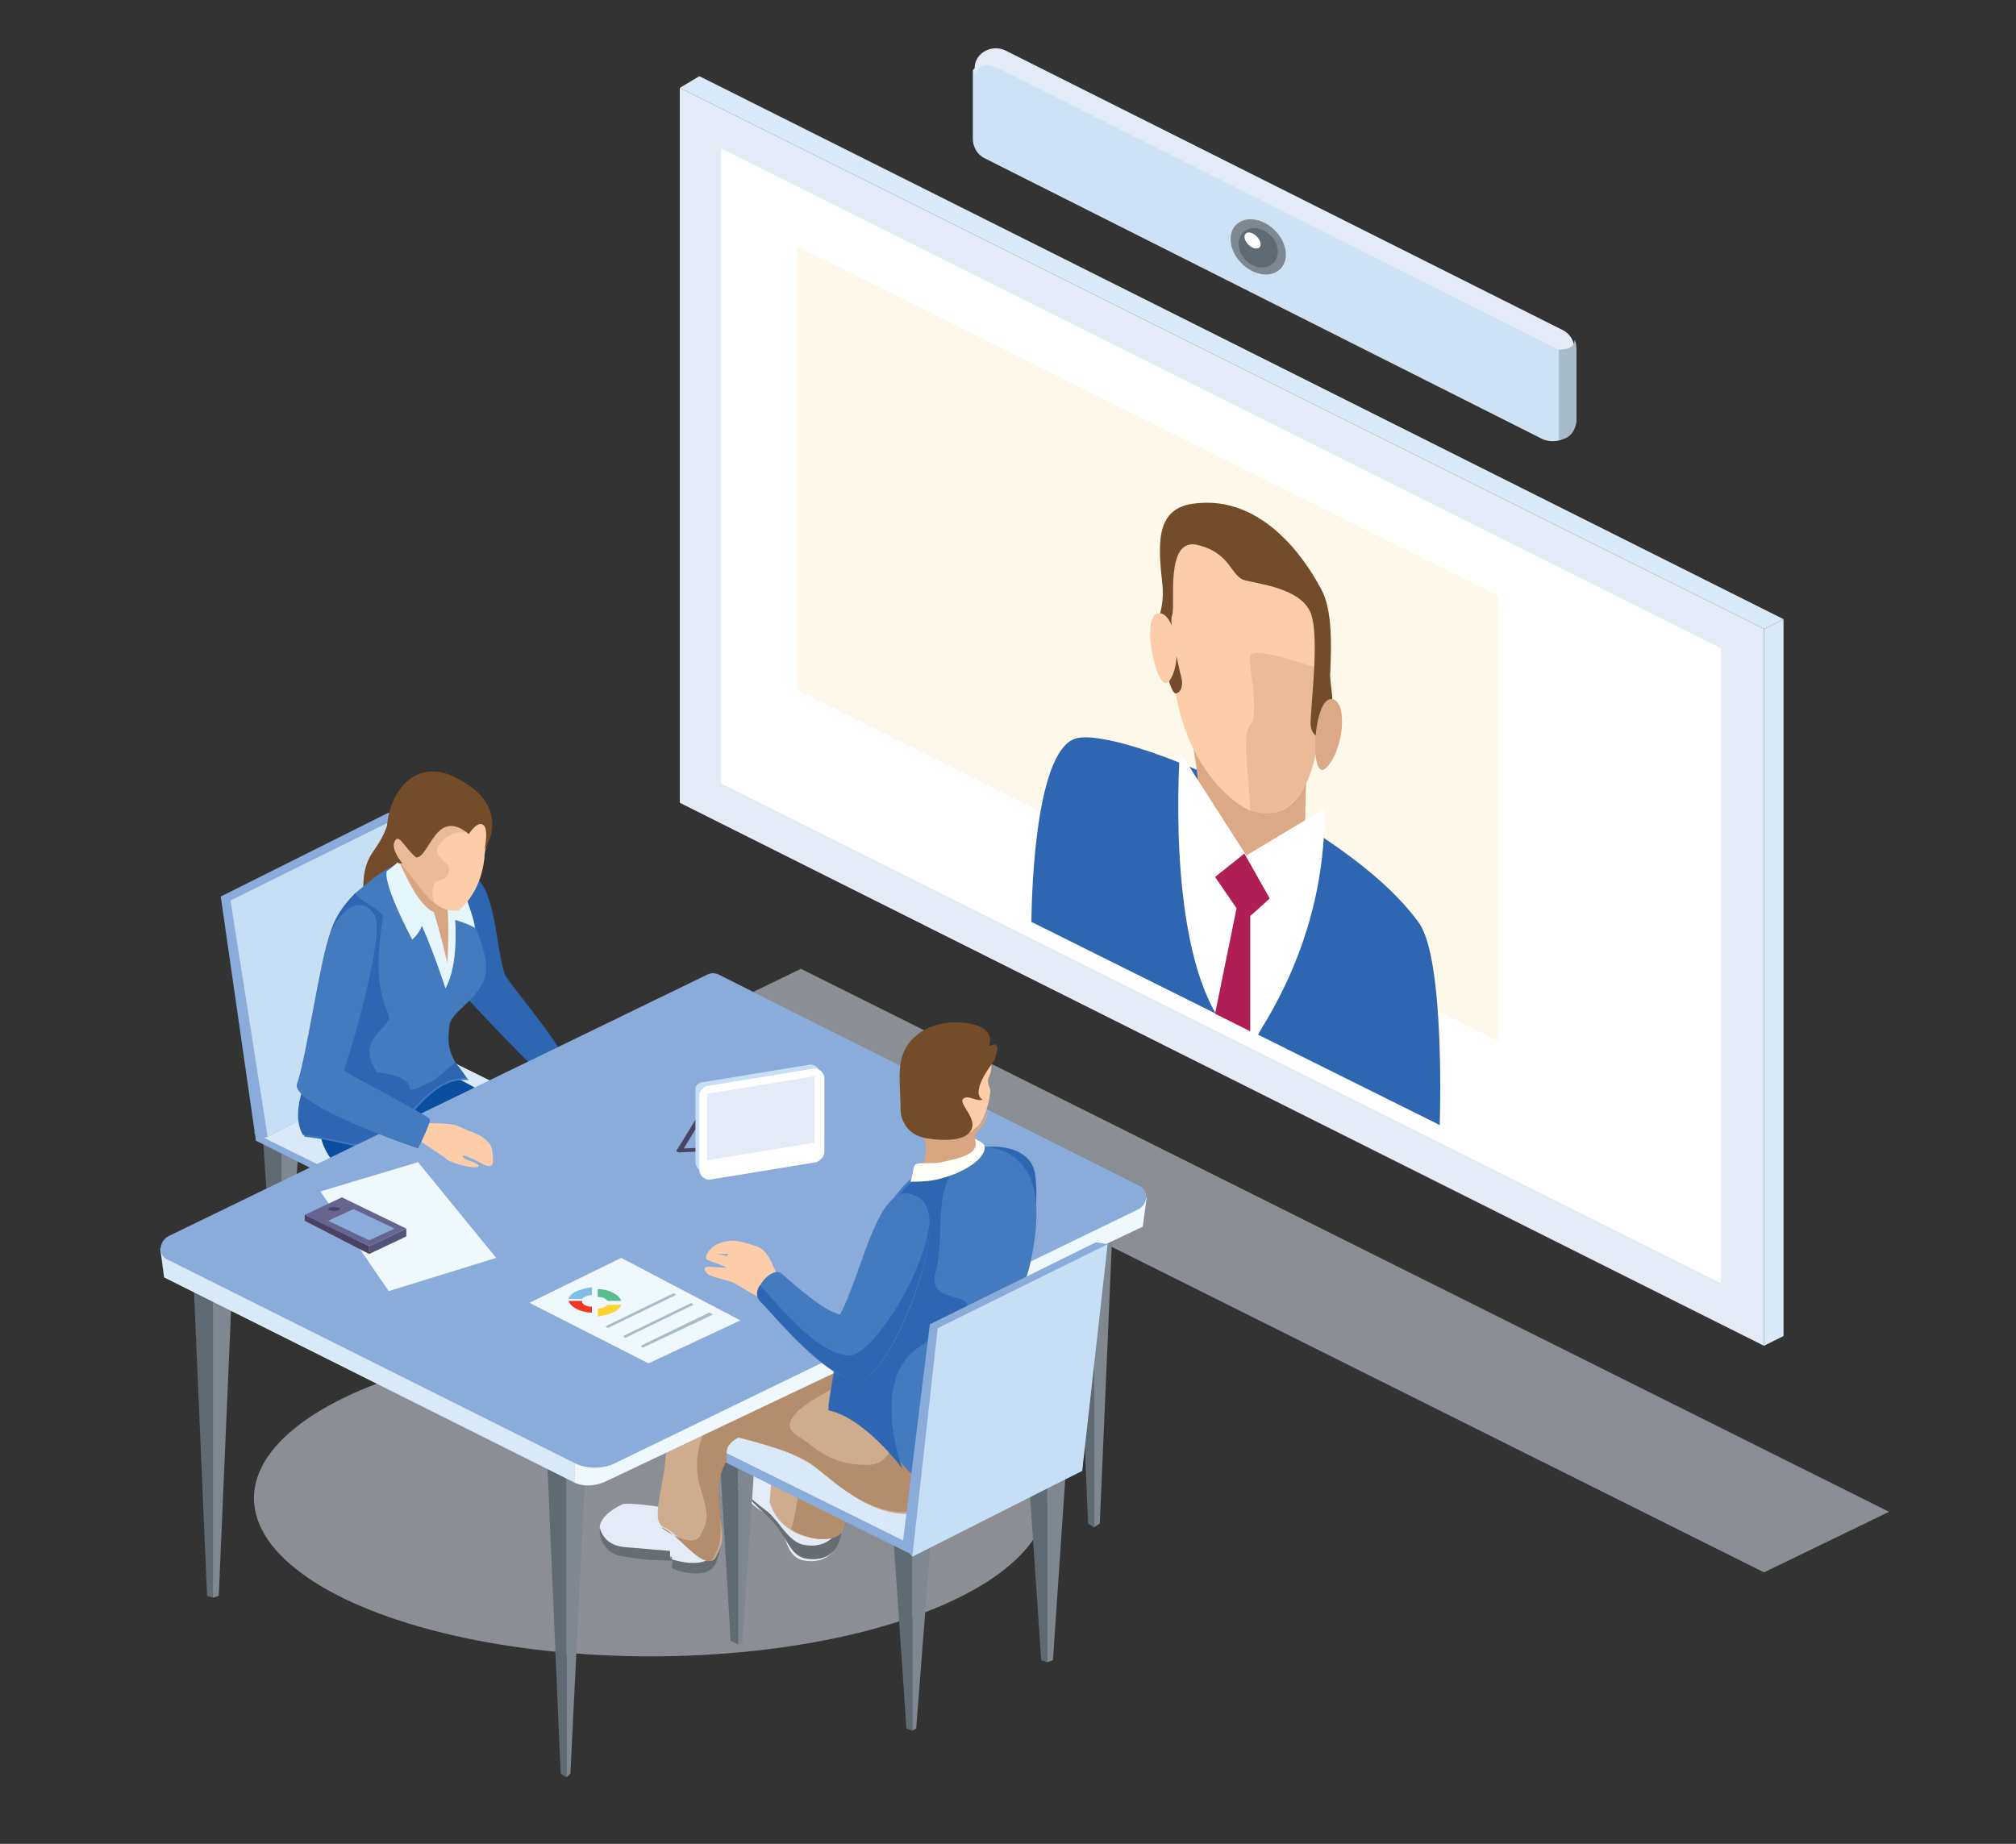 <?xml version="1.0" encoding="utf-8"?>
<!-- Generator: Adobe Illustrator 24.2.1, SVG Export Plug-In . SVG Version: 6.00 Build 0)  -->
<svg version="1.1" id="Layer_1" xmlns="http://www.w3.org/2000/svg" xmlns:xlink="http://www.w3.org/1999/xlink" x="0px" y="0px"
	 viewBox="0 0 103.2 94.4" enable-background="new 0 0 103.2 94.4" xml:space="preserve">
<rect x="0" y="0" width="103.2" height="94.4" fill="#333333" stroke="none"/>
<g>
	<ellipse opacity="0.5" fill="#E4EBF7" cx="33.3" cy="76.7" rx="20.3" ry="8.1"/>
	<polygon opacity="0.5" fill="#E4EBF7" points="90.3,80.5 34.6,52.7 41,49.6 96.7,77.4 	"/>
	<g>
		<g>
			<g>
				<g>
					<path fill="#CDE2F4" d="M79,22.5L50.4,8.1c-0.4-0.2-0.6-0.6-0.6-1V3.6c0-0.1,0.9-0.7,1.6-0.3L80,17.7c0.4,0.2,0.6,0.6,0.6,1
						v2.8C80.7,22.3,79.8,22.8,79,22.5z"/>
					<path fill="#E4EBF7" d="M51.5,2.6L80,16.9c0.4,0.2,0.6,0.6,0.6,1v1.1c0-0.4-0.2-0.8-0.6-1L51.5,3.7c-0.8-0.4-1.3-0.6-1.6,0.1
						V3.6C49.8,2.8,50.7,2.2,51.5,2.6z"/>

						<ellipse transform="matrix(0.707 -0.707 0.707 0.707 9.97 49.261)" fill="#7F8790" cx="64.4" cy="12.6" rx="1.2" ry="1.6"/>

						<ellipse transform="matrix(0.707 -0.707 0.707 0.707 9.897 49.24)" fill="#5F6A73" cx="64.4" cy="12.7" rx="0.9" ry="1.1"/>

						<ellipse transform="matrix(0.707 -0.707 0.707 0.707 10.104 48.937)" fill="#FFFFFF" cx="64.1" cy="12.3" rx="0.3" ry="0.5"/>
				</g>
				<path fill="#A7BCC8" d="M79.8,17.9c0.9,0,0.8-0.5,0.8-0.5c0.1,0.1,0.1,0.5,0.1,0.5v3.7c0,0-0.1,0.9-0.9,0.9V17.9z"/>
			</g>
			<g>
				<polygon fill="#E4EBF7" points="90.3,68.9 34.8,41.1 34.8,4.5 90.3,32.2 				"/>
				<polygon fill="#D9E9F7" points="90.3,32.2 34.8,4.5 35.8,3.9 91.3,31.7 				"/>
				<polygon fill="#D9E9F7" points="90.3,68.9 90.3,32.2 91.3,31.7 91.3,68.4 				"/>
				<polygon fill="#FFFFFF" points="36.9,7.6 88.1,33.2 88.1,65.7 36.9,40.1 				"/>
				<polygon opacity="0.1" fill="#EEBB2E" points="40.8,12.6 76.7,30.5 76.7,53.3 40.8,35.3 				"/>
			</g>
		</g>
		<g>
			<path fill="#2E66B1" d="M73.7,57.6L52.8,47.2c0,0,0-8.8,2.3-9.4s13.8,4.3,17.5,9.4C74,49,73.7,57.6,73.7,57.6z"/>
			<path fill="#DBA986" d="M66.9,43.7c-0.2-0.8,0-4.3,0-4.3L61,37.9c0,0,0.8,3.4,0,4.8c-0.8,1.4,4.7,2.6,4.7,2.6L66.9,43.7z"/>
			<path fill="#FDCDA9" d="M64,41.5c-0.6-0.2-3.7-2.2-4-7.6s-0.6-6.4,0.6-6.8c1.3-0.4,6.4,2.1,6.7,3.8C67.7,32.6,68.6,43,64,41.5z"
				/>
			<path opacity="0.5" fill="#DBA986" d="M67.5,34.2c-0.2,0-3.4-1.2-3.5-0.6c-0.1,0.6,0.5,2.9,0,3.5c-0.5,0.6,0,3,0,4.4
				c0,0.2,3.2,1.2,3.6-4.6S67.5,34.2,67.5,34.2z"/>
			<path fill="#754C29" d="M61,25.8c-1.9,0.3-1.7,2.2-1.5,4.1c0.1,0.8-0.1,1.5-0.2,1.8c-0.1,0.3,0.5,3.9,0.9,3.8
				c0.4-0.1,0.3-0.7,0.3-0.7S59.8,32,60,31.5c0.2-0.5-0.4-4,1.3-3.6c1.7,0.4,1.7,1.6,2.4,1.8c0.7,0.2,2.9,0.4,3.4,1.7
				c0.5,1.3-0.1,5.4,0,5.8c0.1,0.5,0.5,0.7,0.7,0.5c0.8-0.9,0.2-2.8,0.3-3.3c0-0.5,0.2-2.9-0.4-4.1C67.1,29.1,64.8,25.2,61,25.8z"/>
			<path fill="#DBA986" d="M68.2,35.8c0.8,0.1,0.6,2.6-0.3,3.5C67,40.2,67.2,35.6,68.2,35.8z"/>
			<path fill="#FDCDA9" d="M59.3,31.4c0.8-0.1,1.3,2.3,0.6,3.4C59.3,35.9,58.3,31.5,59.3,31.4z"/>
			<path fill="#FFFFFF" d="M67.8,41.4l-4,2.4l-3.4-5.3c0,0-0.7,9.2,1.9,13.5l2.1,1C64.3,52.9,67.9,48.3,67.8,41.4z"/>
			<polygon fill="#B01E56" points="65,46 64,46.9 64,52.8 62.2,51.9 63.3,46.5 62.2,44.9 63.7,43.7 			"/>
		</g>
	</g>
	<g>
		<g>
			<polygon fill="#A37E6B" points="22.3,71.9 22,71.8 21.3,61.5 22.3,62 			"/>
			<polygon fill="#BCA090" points="22.3,71.9 22.3,62 23.3,61.5 22.6,71.8 			"/>
			<polygon fill="#5F6A73" points="14.4,67.8 14.1,67.7 13.4,57.4 14.4,57.9 			"/>
			<polygon fill="#7F8790" points="14.4,67.8 14.4,57.9 15.4,57.4 14.6,67.7 			"/>
			<polygon fill="#A37E6B" points="29.3,68.4 29,68.2 28.3,58 29.3,58.5 			"/>
			<polygon fill="#BCA090" points="29.3,68.4 29.3,58.5 30.3,58 29.5,68.3 			"/>
			<g>
				<g>
					<path fill="#8AACDA" d="M30.7,59v-0.3l-17.6-1.4v1.1l8.6,4.3c1,0.5,2.1,0.4,3.1-0.1L30.7,59z"/>
				</g>
				<path fill="#51AA7E" d="M24.4,62.8l5.9-3c0.3-0.2,0.5-0.5,0.5-0.8v-0.3l-7.4,3.1v0C23.3,62.5,23.8,63.1,24.4,62.8z"/>
				<g>
					<path fill="#D9E9F7" d="M30.1,57.8l-9.1-4.5l-8,4.7l8.7,4.3c0.9,0.5,2,0.5,2.9,0l5.4-2.7C30.9,59.2,30.9,58.1,30.1,57.8z"/>
				</g>
				<g>
					<polygon fill="#8AACDA" points="19.9,41.6 20.5,41.8 22.2,53.8 13.7,58.2 13.1,58.4 11.3,45.9 					"/>
				</g>
				<g>
					<g>
						<polygon fill="#C7DFF4" points="20.5,41.8 22.2,53.8 13.7,58.2 11.8,46.1 						"/>
					</g>
				</g>
			</g>
		</g>
		<g>
			<path fill="#F89C66" d="M29.9,57.3c-0.1,0-0.7-0.6-0.7-0.8s0-0.7-0.2-0.8c-0.2-0.1-0.9-0.4-0.9-0.4c0,0.9,0.2,1.1,0,1.3
				c-0.2,0.2-0.7-1-0.5-2c-0.5-1.1-0.7-1-0.7-1s1.3,0,1.4,0c0,0,1.2,1.6,1.7,1.9s0.2,1.9,0.1,1.9S29.9,57.3,29.9,57.3z"/>
			<path fill="#2E66B1" d="M28.7,53.9c0,0-1.2-0.1-1.4,0.7c-0.7-0.6-4-4.1-3.9-4.1c0-0.1-0.5-5.8-0.5-5.8s1.4-0.5,2,1
				c0.6,1.5,0.6,3.5,1,4.3C26.3,50.6,28.6,53.4,28.7,53.9z"/>
			<path fill="#0A4E9F" d="M22.8,54.9c0.3,0.2,2.6,1.1,4.1,2.8c1.5,1.7-4.1,4.7-4.7,4.9c-0.6,0.2-6-2.3-5.8-4.9
				C16.6,55.3,22.8,54.9,22.8,54.9z"/>
			<path fill="#754C29" d="M20,41.6c-0.5,2.3-1.5,1.7-1.4,4.3c0,1.8,1.5-0.9,1.5-0.9l1.1-2.9C21.2,42.1,20.1,40.9,20,41.6z"/>
			<path fill="#447ABE" d="M24.8,50.1c0.4-1.2-0.7-2.7-0.9-4.3c-0.2-1.3-1.9-3.3-5.2-0.5c-0.9,0.7-1.6,1.5-1.9,2.9
				c-0.4,2.1-0.1,4.9-0.3,5.4c-0.4,0.7-1.8,3.1-0.9,4.6c2.6,0.3,2.5,0.8,3.9,0.2s2.4-3.3,4.5-3.1c-1.1-1.2-1.1-1.9-1-2.7
				C23,51.8,24.4,51.3,24.8,50.1z"/>
			<g>
				<g>
					<g>
						<path fill="#2E66B1" d="M16.5,53.6c0.2-0.4-0.1-3.2,0.3-5.4c0.2-1.1,0.8-1.8,1.4-2.5c-0.1,0.3,1.5,0.9,1.4,1.3
							c-0.7,4.2,0.5,4.8,0.3,5.2c-0.4,0.7-1.6,1.2-0.6,2.7c2.6,0.3,1,1.3,2.3,0.7c0.9-0.4,0.7-0.4,1.7-1.2c0.2,0.2,0.4,0.5,0.6,0.8
							c-2-0.1-3.1,2.5-4.5,3.1c-1.4,0.6-1.3,0.1-3.9-0.2C14.7,56.7,16.1,54.3,16.5,53.6z"/>
					</g>
				</g>
			</g>
			<path fill="#D7A580" d="M22.1,44.8c0.2,0.1,1.1,0.1,1.1,2.8c0,1.1-0.3,2.7-0.4,2.6c-0.2-0.2-0.8-2.9-1.3-3.2
				c-0.5-0.3-1.2-2.4-1.2-2.4s0.6-1.4,0.7-1.4S22.1,44.8,22.1,44.8z"/>
			<path fill="#E6F6FD" d="M22.8,50.6c0,0-0.5-1.6-1.2-3.2c-0.2,0.5-0.5,0.7-0.5,0.7s-1.5-2.8-1.3-3.5c0.3-0.2,0.6-0.5,0.6-0.5
				c0.1,0,0.8,2.1,1.8,2.6c0.2,0.5,0.7,2.6,0.7,2.6s0.2-3-0.2-3.9c0.3-0.8,0.9-0.1,0.9-0.1s0.7,1.7,0.7,2.2c-0.3-0.2-1-0.4-1-0.4
				S23.5,49.4,22.8,50.6z"/>
			<path fill="#FDCDA9" d="M24.4,41.6c0.1,0.1,0.6,0.4,0.6,0.8c0,0.9-0.2,1-0.2,1.5c-0.1,1-0.5,2-1.3,2.7c-1.1,0.2-1.8-0.9-2.5-1.8
				C20.3,44,20,43.4,20.2,43c0.5-0.7,1.2-0.5,1.6-0.4C22.1,42.6,24.4,41.6,24.4,41.6z"/>
			<path opacity="0.5" fill="#DBA986" d="M24,42.7c-0.6-0.3-1.4,0.2-1.6,0.7c-0.2,0.4,0.6,0.8,0.6,1.1c-0.1,1-1.1,0-0.8,1.7
				c-0.6-0.5-1.9-2-2-2.8C19.9,42.3,23.8,41.2,24,42.7z"/>
			<path fill="#754C29" d="M24,42.7c0,0,0.5-0.8,0.8-0.4c0.2,0.3,0,1.2,0,1.2s1.5-2.1-1.3-3.6c-2.3-1.3-3.7,0.8-3.7,2.7
				c0,1,0.6,1.6,0.6,1.6l0.2,0c0,0-0.6-0.7-0.4-1.1c0.2-0.5,0.5,0.3,1.1,0.8C22,43.9,22.3,41.3,24,42.7z"/>
		</g>
		<g>
			<path fill="#E4EBF7" d="M41.2,79.9c0.6,0.1,1.7,0,1.8-1.6c0-1.6-3.7-3.4-4.1-3.3c-0.4,0.1-2,0.2-1,1.4s1.9,1.2,2.1,1.9
				C40.3,79,40.4,79.8,41.2,79.9z"/>
			<path fill="#666D73" d="M41.2,79.1c-0.8-0.1-1.3-1.2-1.9-1.7c-2.3-1.7-1.5-2-1.5-2.1c-0.2,0.2-0.3,0.5,0.2,1
				c1,1.2,1.2,1.1,1.8,1.9c0.5,0.6,0.7,1.5,1.5,1.6c0.6,0.1,1.7,0,1.8-1.6c0-0.1,0-0.2,0-0.3C42.7,79.1,41.8,79.2,41.2,79.1z"/>
			<path fill="#CFAC8D" d="M39.4,76.9c0,0,0.3-3,0-5.8c-0.3-2.8,3.6-2.3,3.6-2.3s1.2,6.4,0.1,9.6C42.8,79.1,40,79,39.4,76.9z"/>
			<path fill="#B48E6C" d="M43,68.8c0,0-1.5-0.2-2.6,0.3c0.2,1.3,1,6.4,0.1,9.2c1.1,0.7,2.4,0.6,2.6,0.1C44.2,75.2,43,68.8,43,68.8z
				"/>
		</g>
		<g>
			<polygon fill="#5F6A73" points="46.7,88.6 46.4,88.5 45.7,78.2 46.7,78.7 			"/>
			<polygon fill="#7F8790" points="46.7,88.6 46.7,78.7 47.7,78.2 46.9,88.5 			"/>
			<polygon fill="#5F6A73" points="37.8,84.2 37.4,84 36.8,73.8 37.8,74.3 			"/>
			<polygon fill="#7F8790" points="37.8,84.2 37.8,74.3 38.7,73.8 38,84.1 			"/>
			<polygon fill="#5F6A73" points="53.6,85.1 53.3,85 52.6,74.7 53.6,75.2 			"/>
			<polygon fill="#7F8790" points="53.6,85.1 53.6,75.2 54.6,74.7 53.9,85 			"/>
			<g>
				<path fill="#8AACDA" d="M55.4,75.3v-1.1l-18.8-0.5v0.4c0,0.3,0.2,0.5,0.4,0.7l9.7,4.8L55.4,75.3z"/>
			</g>
			<g>
				<path fill="#D9E9F7" d="M55.4,74.8L45.7,70c-0.7-0.4-1.6-0.4-2.4,0L37,73.2c-0.5,0.2-0.5,0.9,0,1.1l9.5,4.7L55.4,74.8z"/>
			</g>
		</g>
		<g>
			<path fill="#E4EBF7" d="M30.7,78.2c0,0.3,0.2,1.2,1.3,1.3c1,0.2,2.4,0.2,2.4,0.2v0.4c0,0,1.9,0.8,2.3-0.4s0.2-1.4,0-1.6
				c-0.6-0.7-4.1-1.2-4.8-1.1C31.2,77.3,30.7,77.8,30.7,78.2z"/>
			<path fill="#666D73" d="M36.6,79.4c-0.4,1.1-2.3,0.4-2.3,0.4v-0.4c0,0-1.3-0.1-2.4-0.2c-0.8-0.1-1.1-0.6-1.2-1c0,0.1,0,0.1,0,0.2
				c0,0.3,0.2,1.2,1.3,1.3c1,0.2,2.4,0.2,2.4,0.2v0.4c0,0,1.9,0.8,2.3-0.4c0.3-0.9,0.2-1.1,0-1.4C36.5,78.6,36.7,79,36.6,79.4z"/>
			<path fill="#CFAC8D" d="M49,75.6C49,75.6,49,75.6,49,75.6c-0.2,0.2-0.7,1.7-2.3,1.9c-2.4,0.2-4.4-2.1-5.3-2.6
				c-1-0.6-3.8-1.7-3.8-1.7l-1,0.5v1.1L37,75c-0.8,2.4,0.5,3.2-0.3,4.6c-0.4,1.1-1.8-1-2.7-1.4c-0.8-0.3,0.1-2.3,0.1-4.1
				c0-1.1-0.3-2.6-0.2-3.7c0-0.5,0.1-1,0.2-1.4c0.1-0.2,0.1-0.5,0.3-0.7c0.1-0.1,0.2-0.2,0.4-0.2c0.3,0,0.6-0.1,0.9-0.1
				c1-0.3,2-0.5,3.1-0.8c1.5-0.4,2.9-0.8,4.5-1.1c0.5-0.1,1.1-0.2,1.6-0.1c0.3,0,0.6,0.1,0.8,0.5c0.1,0.1,0.1,0.2,0.2,0.3
				c0.4,0.7,0.7,1.4,0.9,2.1C47.5,70.8,48.9,75.4,49,75.6z"/>
			<path fill="#B48E6C" d="M46.1,72.2c-0.2,0.2,0,2.8-1.7,2.8c-2.1,0-2.7-1-3.6-1.5c-1.6-1,2.5-2.7,2.5-2.7l0.1-2l-6.9,3.2l-0.6,1.7
				c-0.8,2.4,0.9,3.4,0,4.8c-0.3,1-2.3-0.4-2-0.3c0.9,0.4,2.3,2.5,2.7,1.4c0.8-1.4-0.4-3.2,0.6-4.8v-0.5c0,0,0-0.4,0.6-0.7
				c0,0,2.5,0.6,3.5,1.2c0.9,0.5,2.8,2.8,5.3,2.6c1.7-0.1,2.1-1.7,2.3-1.8c0,0,0,0,0,0C48.9,75.4,46.1,72.2,46.1,72.2z"/>
		</g>
		<g>
			<polygon fill="#5F6A73" points="10.9,81.8 10.6,81.7 9.9,65.4 10.9,65.9 			"/>
			<polygon fill="#7F8790" points="10.9,81.8 10.9,65.9 11.9,65.4 11.2,81.7 			"/>
			<polygon fill="#5F6A73" points="29,91 28.7,90.8 28,74.5 29,75 			"/>
			<polygon fill="#7F8790" points="29,91 29,75 30,74.5 29.2,90.8 			"/>
			<polygon fill="#5F6A73" points="56,78.2 55.7,78 55,61.7 56,62.2 			"/>
			<polygon fill="#7F8790" points="56,78.2 56,62.2 57,61.7 56.3,78 			"/>
			<path fill="#EFF8FD" d="M31.1,75.8c-1,0.5-1.7,0.1-1.7,0.1v-1l29.3-13.6l-0.2,1.5L31.1,75.8z"/>
			<polygon fill="#D9E9F7" points="8.4,65.4 8.2,63.9 29.4,74.6 29.4,75.9 			"/>
			<path fill="#8AACDA" d="M29.4,74.9L8.6,64.5c-0.5-0.2-0.5-0.9,0-1.2l27.6-13.4c0.2-0.1,0.4-0.1,0.6,0l21.5,10.8
				c0.5,0.2,0.5,0.9,0,1.2l-27,13.1C30.7,75.2,30,75.2,29.4,74.9z"/>
		</g>
		<g>
			<path fill="#FDCDA9" d="M39.9,65.5c-0.3-0.5-0.5-1.5-1.2-1.7c-1.1-0.4-1.5-0.3-2-0.1c-0.4,0.2-0.7,0.7-0.5,0.8
				c0.2,0.1,1.2,0.4,0.9,0.4c-0.4,0-0.9-0.1-1,0c-0.1,0.1,0.1,0.3,0.1,0.3c0.2,0.2,1,0.3,1.4,0.5c0.7,0.4,1.3,0.8,1.5,0.8
				C39.7,66.4,40.2,66,39.9,65.5z M37.2,64.3l-0.5-0.1h0.6L37.2,64.3z"/>
			<path fill="#2E66B1" d="M49.5,59c0.4-0.4,3.3-0.7,3.5,1.2c0.4,3.4-1.5,5.8-2,6.1c-0.5,0.3-5.6,0-5.3-0.8c0-0.1,1.7-0.9,2-0.9
				c2-0.4,4.8-1,4.3-1.5C51.4,62.5,49.5,59,49.5,59z"/>
			<path fill="#447ABE" d="M49.3,58.7c0.8,0,4.8-0.6,3.5,5.7c-0.5,2.7-2.2,3-0.5,6.5c1.6,3.4-3.9,5-4.4,5c-1.9,0.2-2.1-3-5.5-3.9
				c0,0,1.2-9.8,4.7-12C50.6,57.9,49.3,58.7,49.3,58.7z"/>
			<g>
				<g>
					<path fill="#484264" d="M49.3,58.7C49.3,58.7,49.3,58.7,49.3,58.7C49.8,58.4,49.3,58.7,49.3,58.7z"/>
					<g>
						<path fill="#2E66B1" d="M46.2,75.2c0,0-1.7-4.5,0.8-6.2c0.5-0.4,2.3-1.5,2.5-2.1c0.2-0.7-2.1-0.2-1.6-1.8
							c0.6-2.3-0.5-4.9,2.2-6.3c0.3-0.1-1.7,0.6-3,1.4c-3.5,2.2-4.7,12-4.7,12C44.3,72.6,46.2,75.2,46.2,75.2z"/>
					</g>
				</g>
			</g>
			<path fill="#FDCDA9" d="M47.4,59.2c0,0,0.3-1.5-1-1.6c-1-0.1,3.1-5.1,4-3.9c0.3,0.4,0.5,0.9,0.2,1.5c-0.1,0.2,0.1,0.5,0.1,0.7
				c-0.1,0.8-0.4,1.6-0.7,1.8c-0.5,0.4,0,0-0.2,0.3c-0.2,0.3-0.1,0.5,0.1,1C50.2,59.6,47.4,59.2,47.4,59.2z"/>
			<g>
				<g>
					<path fill="#D7A580" d="M49.6,58c0.7-0.3,1-1.2,1-1.2c-0.1,0.8-0.4,0.9-0.6,1.2c-0.2,0.3,0,0.2,0.1,0.7
						c0.1,0.5-3.1,1.4-3.1,1.4s0.9-1.4,0-2.2C47.9,58,49,58.3,49.6,58z"/>
				</g>
			</g>
			<path fill="#754C29" d="M47.6,58.3c-1.1-0.1-1.5-0.9-1.5-1.5c0-1.7-0.4-3,1.1-4c1.1-0.7,2.7-0.5,3.2-0.1c0.6,0.5,0,1,0.4,0.8
				c0.5-0.2,0.1,0.8,0.1,0.8s-1.3,1.6-0.6,2c-0.3,0.1-0.7-0.2-0.9-0.1c-0.6,0.2,1,1.2,0.1,1.9C49.1,58.4,48.2,58.4,47.6,58.3z"/>
			<path fill="#447ABE" d="M47,61.3c2,1-1.5,9.4-3,9.4c-1.7,0-4.5-3.5-5.1-4.1c-0.5-0.5,0.6-1.8,1.1-1.4c1.6,1.4,2.3,1.9,3,2.1
				C44.2,65.1,45,60,47,61.3z"/>
			<path fill="#2E66B1" d="M43.5,69.4c-1.7,0-4-3-4.6-3.6c-0.2,0.3-0.2,0.6,0,0.8c0.6,0.6,3.5,4.1,5.1,4.1c1.2,0,3.8-5.8,3.6-8.3
				C47.4,65.2,44.6,69.4,43.5,69.4z"/>
			<path fill="#FFFEF9" d="M50.4,58.7c0-0.2-0.5-0.4-0.5-0.4c0.2,0.6-0.2,0.9-1.7,1.2c-0.4,0.1-1.1,0-1.3,0.1
				c-0.2,0.1-0.1,0.4-0.3,0.9c0.4,0,0.8,0,1.3-0.1C49.3,60.1,50.5,59.3,50.4,58.7z"/>
		</g>
		<g>
			<g>
				<polygon fill="#8AACDA" points="56.7,63.7 56.7,63.7 46.7,79.7 46.2,79.1 47.6,67.8 56.1,63.6 				"/>
			</g>
			<g>
				<g>
					<polygon fill="#C7DFF4" points="56.7,63.7 55.4,75.3 46.7,79.7 48,68 					"/>
				</g>
			</g>
		</g>
		<g>
			<path fill="#FDCDA9" d="M21.1,57.4c0.2,0,0.4,0.1,0.6,0.1c0.2,0,1.3,0,1.6,0.1c0.3,0.1,0.7,0.3,0.7,0.3s1.1,0.3,1.2,1
				c0.1,0.8,0,0.8-0.2,0.8s-1.3-0.7-1.3-0.5s0.8,0.3,0.8,0.5c0,0.2-1.4-0.1-1.7-0.4c-0.2-0.2-1.9-1.2-1.9-1.4
				C20.8,57.8,21.1,57.4,21.1,57.4z"/>
			<path fill="#447ABE" d="M21.4,58.8c0,0-6.5-2.2-6.2-3.3c0.5-1.4,1.2-6.5,1.7-7.7c0.6-1.4,1.7-2,2.3-0.9c0.5,1-1.3,7.2-1.6,7.9
				c0.4,0.3,4.3,2.3,4.4,2.5C22.1,57.4,21.4,58.8,21.4,58.8z"/>
		</g>
		<g>
			<path fill="#484264" d="M36.9,58.9l0.2-0.2L35,58.8l1.4-2.3V56c0,0-1.5,2.5-1.7,2.8C34.5,59,34.8,59,34.8,59L36.9,58.9z"/>
			<path fill="#C7DFF4" d="M36,55.4l5.5-0.9c0.2,0,0.5,0.2,0.5,0.5v3.8c0,0.2-0.2,0.4-0.4,0.5L36.1,60c-0.2,0-0.5-0.2-0.5-0.5v-3.8
				C35.6,55.6,35.8,55.4,36,55.4z"/>
			<path fill="#FFFFFF" d="M36.2,55.6l5.5-0.9c0.2,0,0.5,0.2,0.5,0.5V59c0,0.2-0.2,0.4-0.4,0.5l-5.5,0.9c-0.2,0-0.5-0.2-0.5-0.5
				v-3.8C35.8,55.9,35.9,55.7,36.2,55.6z"/>
			<path fill="#E4EBF7" d="M41.7,58.5C41.7,58.5,41.7,58.5,41.7,58.5l0-3.3c0-0.1,0-0.1,0-0.1L36.2,56c0,0,0,0,0,0.1v3.2
				c0,0.1,0,0.1,0,0.1L41.7,58.5z"/>
		</g>
		<polygon fill="#EFF8FD" points="25.4,64.4 19.9,66.1 16.4,61 21.4,59.5 		"/>
		<polygon fill="#EFF8FD" points="37.9,67.6 33.2,69.8 27.1,66.7 31.8,64.4 		"/>
		<polygon fill="#A7BCC8" points="36.5,67.3 32.9,69 32.8,68.9 36.3,67.2 		"/>
		<polygon fill="#A7BCC8" points="35.5,66.8 32,68.5 31.9,68.4 35.4,66.7 		"/>
		<polygon fill="#A7BCC8" points="34.6,66.3 31.1,68 31,67.9 34.5,66.2 		"/>
		<g>
			<path fill="#57BE8E" d="M31.1,66.6c-0.1-0.1-0.2-0.2-0.5-0.2V66c0.6,0,1.1,0.3,1.2,0.6H31.1z"/>
			<path fill="#80BEE8" d="M30.3,66.3c-0.2,0-0.4,0.1-0.5,0.2h-0.7c0.1-0.3,0.5-0.5,1.2-0.6V66.3z"/>
			<path fill="#EF3824" d="M29.8,66.7c0.1,0.1,0.2,0.2,0.5,0.2v0.3c-0.6,0-1.1-0.3-1.2-0.6H29.8z"/>
			<path fill="#FDD332" d="M30.6,67c0.2,0,0.4-0.1,0.5-0.2h0.7c-0.1,0.3-0.5,0.5-1.2,0.6V67z"/>
		</g>
		<g>
			<g>
				<polygon fill="#67658F" points="18.9,63.8 15.6,62.2 17.5,61.3 20.8,62.9 				"/>
				<polygon fill="#8AACDA" points="20.2,62.9 18.1,61.9 16.8,62.5 18.9,63.5 				"/>
				<polygon fill="#545378" points="18.9,64.2 18.9,63.8 20.8,62.9 20.8,63.3 				"/>
				<polygon fill="#484264" points="15.6,62.5 15.6,62.2 18.9,63.8 18.9,64.2 				"/>
			</g>
			<ellipse fill="#484264" cx="17.1" cy="61.9" rx="0.3" ry="0.1"/>
		</g>
	</g>
</g>
</svg>
